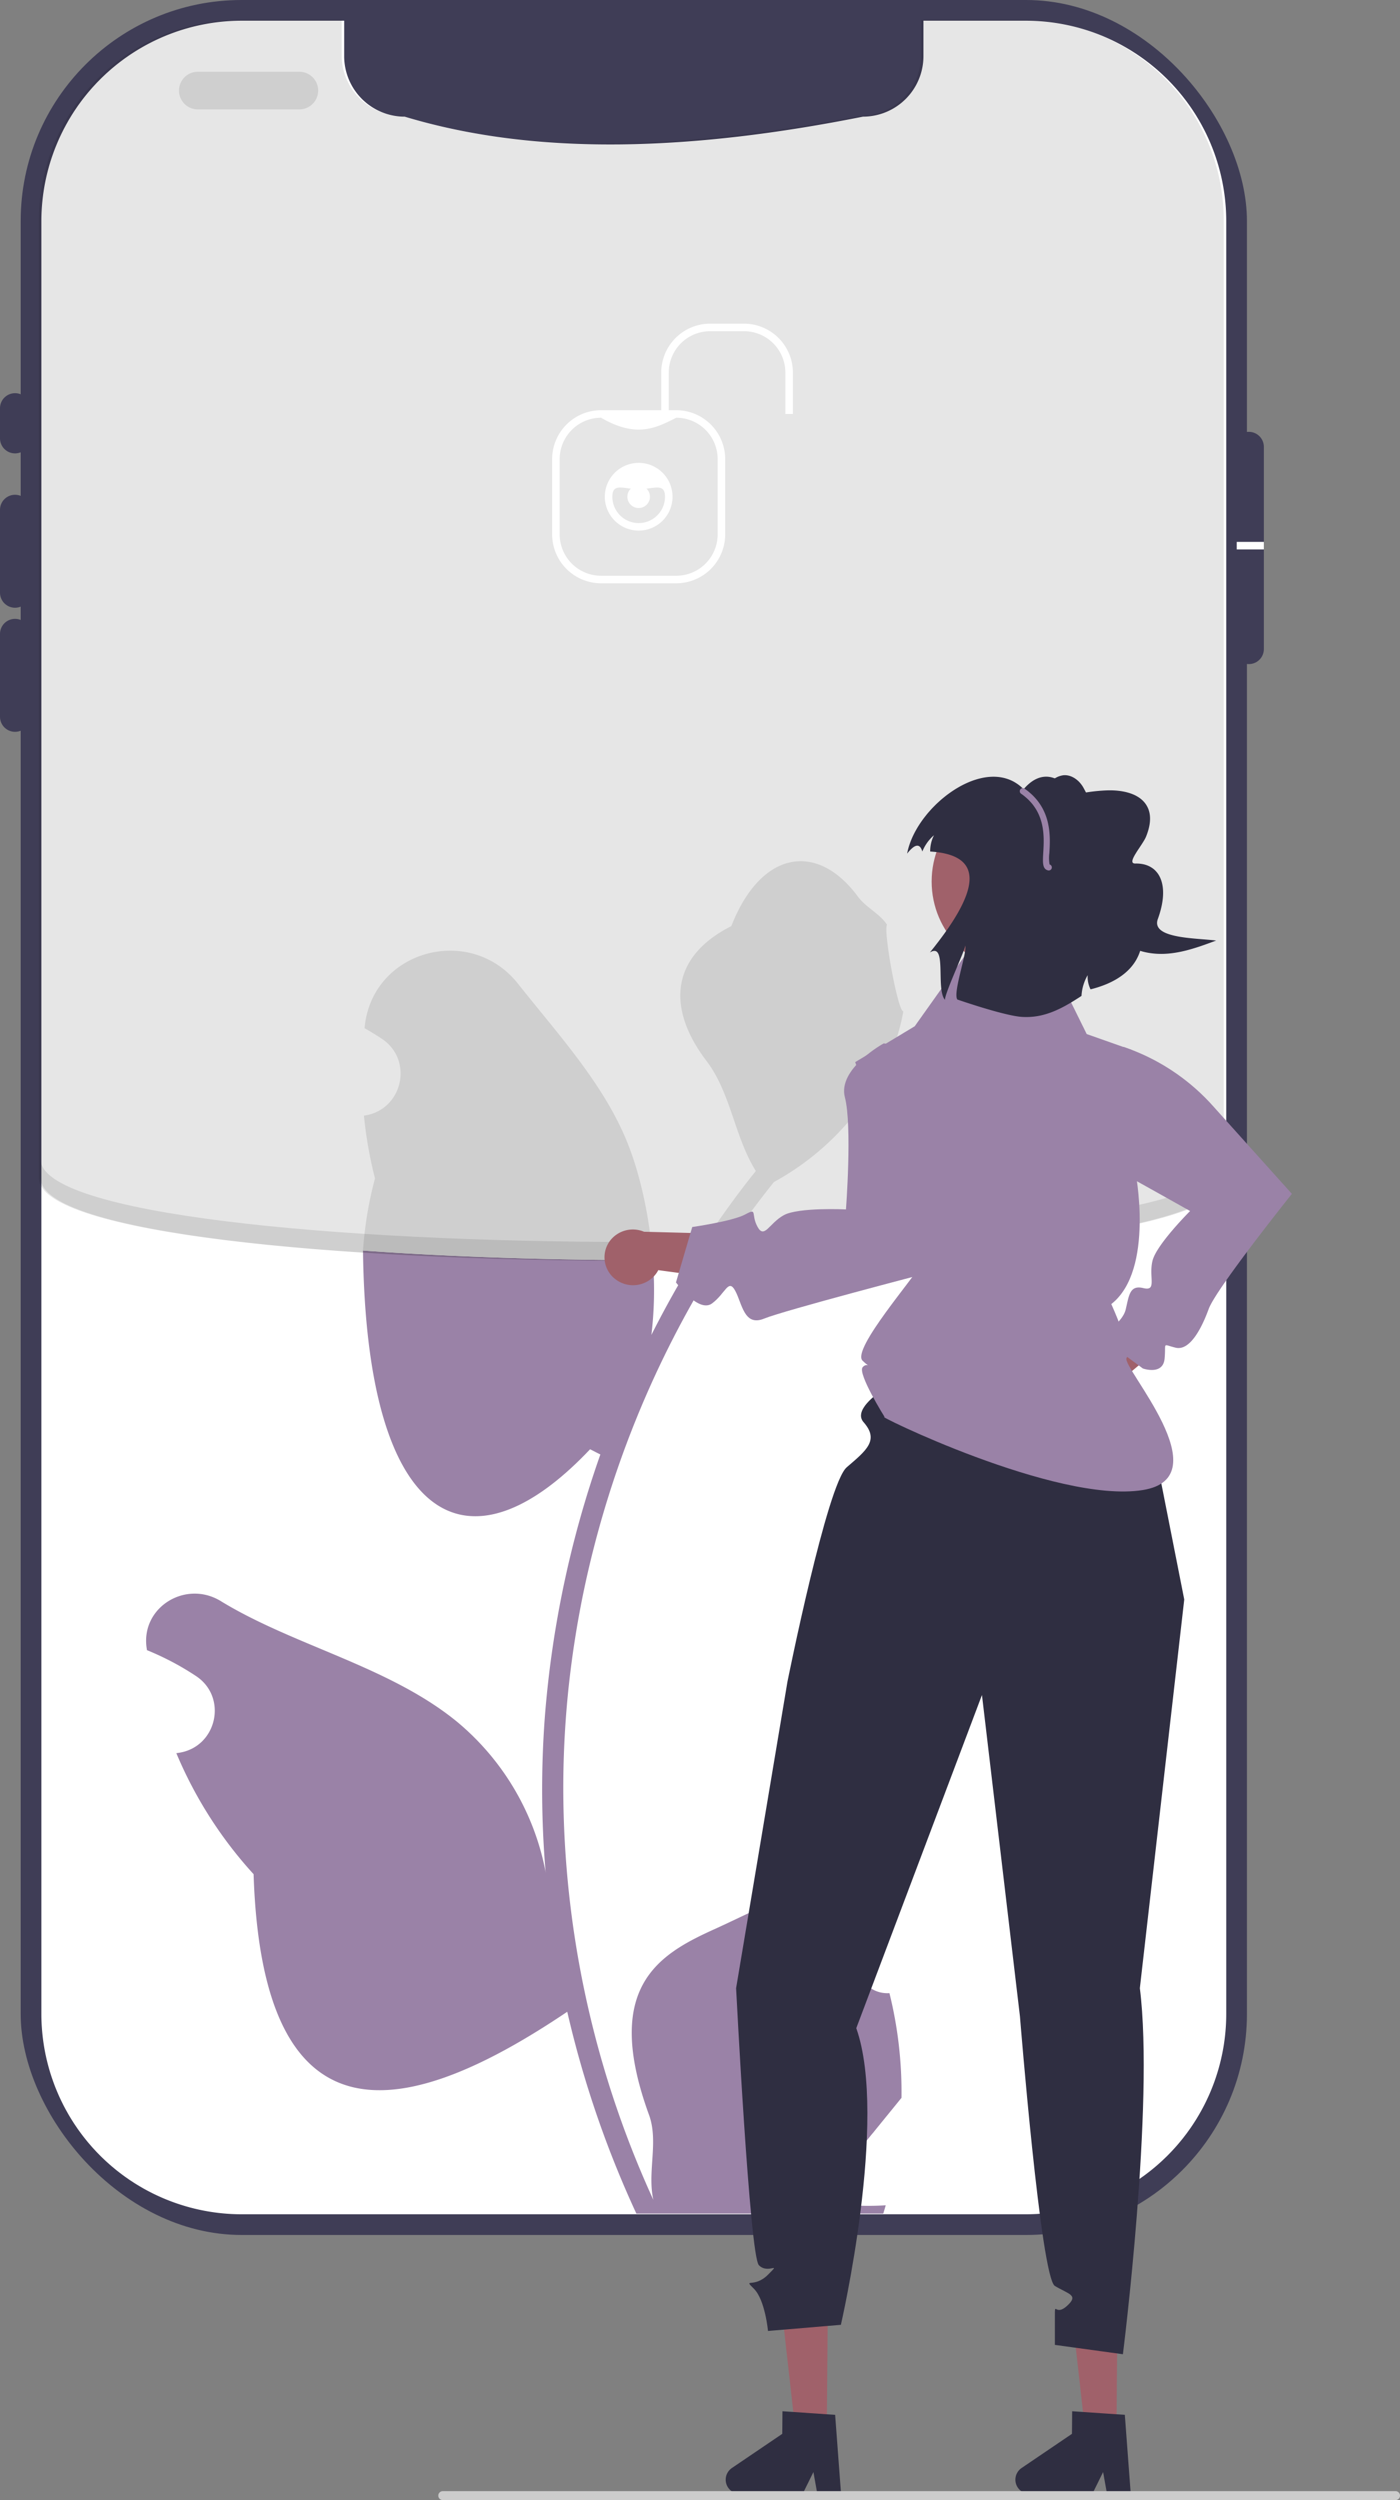 <svg xmlns="http://www.w3.org/2000/svg" width="372.193" height="664.464" viewBox="0 0 372.193 664.464" xmlns:xlink="http://www.w3.org/1999/xlink" role="img" artist="Katerina Limpitsouni" source="https://undraw.co/"><rect x="0" y="0" width="372.193" height="664.464" fill="#808080" stroke="none"/><rect x="5.5" width="326" height="594" rx="58.728" fill="#3f3d56"/><path d="M739.904,176.5v476.54a53.292,53.292,0,0,1-53.23,53.23h-208.54a53.292,53.292,0,0,1-53.23-53.23v-476.54a53.292,53.292,0,0,1,53.23-53.23h27.27v9.42a16.081,16.081,0,0,0,16.08,16.08c35.305,10.665,76.747,9,121.84,0a16.081,16.081,0,0,0,16.08-16.08v-9.42h27.27A53.292,53.292,0,0,1,739.904,176.5Z" transform="translate(-413.903 -117.768)" fill="#fff"/><path d="M417.903,238.268a4.005,4.005,0,0,1-4-4v-8a4,4,0,1,1,8,0v8A4.005,4.005,0,0,1,417.903,238.268Z" transform="translate(-413.903 -117.768)" fill="#3f3d56"/><path d="M417.903,279.289a4.005,4.005,0,0,1-4-4l0-22.021a4,4,0,1,1,8,0l0,22.021A4.005,4.005,0,0,1,417.903,279.289Z" transform="translate(-413.903 -117.768)" fill="#3f3d56"/><path d="M417.903,312.268a4.005,4.005,0,0,1-4-4V286.247a4,4,0,0,1,8,0V308.268A4.005,4.005,0,0,1,417.903,312.268Z" transform="translate(-413.903 -117.768)" fill="#3f3d56"/><path d="M745.905,232.54a3.997,3.997,0,0,0-4,3.99v53.74a4,4,0,0,0,8,0V236.53A4.003,4.003,0,0,0,745.905,232.54Z" transform="translate(-413.903 -117.768)" fill="#3f3d56"/><path d="M493.489,146.841h-27a5,5,0,0,1,0-10h27a5,5,0,0,1,0,10Z" transform="translate(-413.903 -117.768)" fill="#e6e6e6"/><path d="M650.362,647.495c-7.524.471-11.683-8.877-5.99-14.326.208-.828.358-1.423.566-2.251q-.112-.271-.225-.541c-7.609-18.144-23.017-7.958-40.943.152-14.785,6.689-29.687,15.404-17.321,49.336,2.597,7.128-.518,15.196,1.153,22.583A263.258,263.258,0,0,1,563.655,593.109a254.101,254.101,0,0,1,1.576-28.347q1.306-11.574,3.623-22.983a267.545,267.545,0,0,1,35.917-89.193q-3.296.044-6.602.071-5.95,9.715-11.089,19.891a100.252,100.252,0,0,0,.385-19.849c-26.731-.01-53.442-.865-77.058-2.565.896,72.379,27.613,87.472,60.376,52.807.917.47,1.812.941,2.729,1.388a273.582,273.582,0,0,0-14.726,69.302,259.474,259.474,0,0,0,.188,41.896q-.035-.247-.071-.494a68.565,68.565,0,0,0-23.407-39.591C517.484,560.646,492.036,555.197,472.603,543.303c-9.354-5.725-21.341,1.673-19.708,12.518q.039.26.079.519a75.332,75.332,0,0,1,8.445,4.069q2.341,1.321,4.584,2.804c8.521,5.635,5.576,18.844-4.52,20.402l-.229.035c-.165.024-.306.047-.47.071a111.645,111.645,0,0,0,20.536,32.157c2.409,74.338,41.522,64.752,83.369,36.58h.024a273.503,273.503,0,0,0,18.372,53.635h65.632c.235-.729.447-1.482.659-2.211a74.578,74.578,0,0,1-18.161-1.082c4.87-5.975,9.739-11.998,14.608-17.973a4.089,4.089,0,0,0,.306-.353c2.47-3.058,4.964-6.093,7.434-9.151l.001-.004a109.228,109.228,0,0,0-3.201-27.825Z" transform="translate(-413.903 -117.768)" fill="#9a82a7"/><path d="M580.427,420.796c-6.367-15.36-18.301-28.296-28.811-41.575-12.624-15.95-38.51-8.989-40.734,11.23q-.032.294-.063.587,2.342,1.321,4.584,2.804c8.521,5.635,5.576,18.844-4.52,20.402l-.229.035a111.551,111.551,0,0,0,2.94,16.679,101.224,101.224,0,0,0-3.19,19.177c23.616,1.7,50.328,2.555,77.058,2.565C586.598,440.943,583.984,429.367,580.427,420.796Z" transform="translate(-413.903 -117.768)" fill="#e6e6e6"/><path d="M649.141,401.33a54.06,54.06,0,0,0,4.917-14.773c-1.435.188-5.411-21.666-4.328-23.007-2-3.035-5.579-4.543-7.763-7.504-10.862-14.727-25.827-12.155-33.639,7.857-16.689,8.423-16.851,22.392-6.61,35.827,6.515,8.547,7.41,20.113,13.127,29.264-.588.753-1.2,1.482-1.788,2.235a263.619,263.619,0,0,0-16.886,24.429q3.306-.027,6.602-.071a259.313,259.313,0,0,1,16.894-23.675A70.871,70.871,0,0,0,649.141,401.33Z" transform="translate(-413.903 -117.768)" fill="#e6e6e6"/><path d="M739.242,176.284v254.54c0,29.35-315,29.35-315,0v-254.54a53.292,53.292,0,0,1,53.23-53.23h27.27v9.42a16.081,16.081,0,0,0,16.08,16.08c33.805,10.617,75.539,8.869,121.84,0a16.081,16.081,0,0,0,16.08-16.08v-9.42h27.27A53.292,53.292,0,0,1,739.242,176.284Z" transform="translate(-413.903 -117.768)" opacity="0.1"/><path d="M611.695,203.79h-9a13.014,13.014,0,0,0-13,13v10h-16a13.014,13.014,0,0,0-13,13v20a13.014,13.014,0,0,0,13,13h20a13.014,13.014,0,0,0,13-13v-20a13.014,13.014,0,0,0-13-13h-2v-10a11.012,11.012,0,0,1,11-11h9a11.012,11.012,0,0,1,11,11v11h2v-11A13.014,13.014,0,0,0,611.695,203.79Zm-7,36v20a11.012,11.012,0,0,1-11,11h-20a11.012,11.012,0,0,1-11-11v-20a11.012,11.012,0,0,1,11-11c9.469,5.509,14.686,2.66,20,0A11.012,11.012,0,0,1,604.695,239.79Z" transform="translate(-413.903 -117.768)" fill="#fff"/><path d="M583.695,258.79a9,9,0,1,0-9-9A9.01,9.01,0,0,0,583.695,258.79Zm0-11c3.86,0,7-1.86,7,2a7,7,0,1,1-14,0C576.695,245.93,579.835,247.79,583.695,247.79Z" transform="translate(-413.903 -117.768)" fill="#fff"/><circle cx="169.791" cy="132.022" r="3" fill="#fff"/><rect x="328.791" y="144.022" width="7.21" height="2" fill="#fff"/><path d="M424.695,425.843v5c0,29.35,315,29.35,315,0v-5C739.695,455.193,424.695,455.193,424.695,425.843Z" transform="translate(-413.903 -117.768)" opacity="0.1"/><path d="M702.922,497.386a7.665,7.665,0,0,0,6.019-8.835,7.353,7.353,0,0,0-.327-1.171l20.489-17.183-5.061-13.464-25.522,26.573a7.644,7.644,0,0,0-4.326,8.268,7.315,7.315,0,0,0,8.531,5.851h0Q702.824,497.407,702.922,497.386Z" transform="translate(-413.903 -117.768)" fill="#a0616a"/><path d="M712.57,395.996l-8.125,6.479s-9.71,17.653-2.75,21.315,28.598,15.838,28.598,15.838-8.943,8.902-9.997,13.226,1.28,8.166-2.426,7.261-3.811,2.04-4.716,5.746-6.931,7.119-6.931,7.119L717.742,481.48s5.332,1.883,5.769-2.591-.777-3.843,2.929-2.939,6.829-4.895,8.803-10.304S757.357,435.064,757.357,435.064l-21.071-23.448a55.998,55.998,0,0,0-23.716-15.619Z" transform="translate(-413.903 -117.768)" fill="#9a82a7"/><polygon points="296.815 645.673 288.426 645.602 284.713 612.491 297.094 612.596 296.815 645.673" fill="#a0616a"/><path d="M683.848,776.78a3.755,3.755,0,0,0,3.718,3.783l16.679.139,2.92-5.918,1.072,5.949,6.293.057-1.589-21.217-2.189-.146-8.931-.616-2.881-.193-.051,6.003-13.398,9.087A3.749,3.749,0,0,0,683.848,776.78Z" transform="translate(-413.903 -117.768)" fill="#2f2e41"/><polygon points="219.799 645.673 211.411 645.602 207.697 612.491 220.078 612.596 219.799 645.673" fill="#a0616a"/><path d="M606.833,776.78a3.755,3.755,0,0,0,3.718,3.783l16.679.139,2.92-5.918,1.072,5.949,6.293.057-1.589-21.217-2.189-.146-8.931-.616-2.881-.193-.051,6.003-13.398,9.087A3.749,3.749,0,0,0,606.833,776.78Z" transform="translate(-413.903 -117.768)" fill="#2f2e41"/><path d="M655.406,483.055s-16.108,7.935-11.908,12.711.748,7.477-4.486,11.964-15.771,57.04-15.771,57.04l-13.644,81.409s3.62,71.084,6.05,73.616,6.168-1.207,2.429,2.532-6.73.748-3.739,3.739,3.739,11.216,3.739,11.216l19.376-1.633s12.612-54.639,4.095-78.844l33.412-88.545,10.101,85.437s5.545,69.378,9.283,71.621,6.432,2.394,3.216,5.31-3.216-1.571-3.216,2.915v7.441l18.087,2.483s8.401-66.511,4.504-97.287L728.738,542.873l-9.196-46.553-9.497-12.517Z" transform="translate(-413.903 -117.768)" fill="#2f2e41"/><path d="M577.677,457.876a7.665,7.665,0,0,0,10.585-1.503,7.354,7.354,0,0,0,.645-1.03l26.501,3.57,6.543-12.81-36.832-.965a7.644,7.644,0,0,0-9.025,2.372,7.315,7.315,0,0,0,1.421,10.247l0,0Q577.595,457.818,577.677,457.876Z" transform="translate(-413.903 -117.768)" fill="#a0616a"/><path d="M659.114,396.713l-10.262-1.641s-12.316,6.724-10.334,14.335.285,29.795.285,29.795-12.603-.613-16.51,1.52-5.173,6.446-7.001,3.098.099-5.125-3.249-3.297-14.105,3.355-14.105,3.355l-4.324,14.724s6.008,8.261,9.609,5.571,4.31-6.7,6.138-3.351,2.338,9.589,7.665,7.405,43.379-12.094,43.379-12.094l4.599-45.974Z" transform="translate(-413.903 -117.768)" fill="#9a82a7"/><path d="M649.099,494.406s-7.245-11.563-5.866-13.259,3.107,1.235,0-1.726,14.317-22.721,15.461-25.632S641.254,400.058,641.254,400.058l15.829-9.533,13.378-18.821,23.926,3.828,8.418,17.064L714.695,396.79l1,1v31s5.292,26.461-6.351,35.57c0,0,5.555,12.101,4.06,14.344s25.393,31.719,4.291,35.086C694.581,517.478,645.277,493.099,649.099,494.406Z" transform="translate(-413.903 -117.768)" fill="#9a82a7"/><path d="M530.427,781.042a1.186,1.186,0,0,0,1.19,1.19h253.29a1.19,1.19,0,1,0,0-2.38h-253.29A1.187,1.187,0,0,0,530.427,781.042Z" transform="translate(-413.903 -117.768)" fill="#ccc"/><circle cx="272.045" cy="234.283" r="24.363" fill="#a0616a"/><path d="M704.774,334.04c-.251-2.193-1.753-4.903-2.799-6.846s-3.064-3.531-5.267-3.395a5.618,5.618,0,0,0-4.304,2.925,11.781,11.781,0,0,0-1.339,5.201,27.241,27.241,0,0,0,8.858,21.691c1.708,1.531,3.762,2.894,6.056,2.946a7.811,7.811,0,0,0,5.532-2.488c3.712-3.717,4.273-9.828,2.291-14.693s-2.867-6.758-7.398-9.415" transform="translate(-413.903 -117.768)" fill="#2f2e41"/><path d="M670.549,369.08c.407,2.168-3.341,12.476-2.143,14.334,0,0,12.404,4.308,17.146,4.618,5.794.375,10.454-2.002,15.873-5.579a12.166,12.166,0,0,1,1.638-5.509,7.371,7.371,0,0,0,.766,3.765c20.296-5.042,15.327-23.255,3.069-31.788l-8.149-18.742c2.445.815-4.935-11.776-12.717-2.657-9.738-9.917-28.602,4.36-30.966,17.113,2.274-2.879,3.459-2.539,4.042-.554a11.225,11.225,0,0,1,3.096-4.327,9.382,9.382,0,0,0-1.01,4.327c15.361.953,12.502,11.316-.088,26.84,4.656-2.898,1.514,9.591,4,12.576C665.227,381.409,670.109,371.109,670.549,369.08Z" transform="translate(-413.903 -117.768)" fill="#2f2e41"/><path d="M692.716,349.121a.815.815,0,0,0,.222-1.599,9.872,9.872,0,0,1-.056-3.035c.265-4.501.709-12.035-6.605-17.121a.815.815,0,0,0-.93,1.338c6.564,4.564,6.17,11.258,5.909,15.687-.149,2.532-.257,4.361,1.279,4.709A.809.809,0,0,0,692.716,349.121Z" transform="translate(-413.903 -117.768)" fill="#9a82a7"/><path d="M692.336,331.311A45.962,45.962,0,0,1,707.987,327.842c4.267-.181,9.359.771,11.093,4.674,1.052,2.368.492,5.143-.471,7.549s-5.462,7.262-2.871,7.209c6.507-.133,9.284,5.685,5.983,14.727-1.914,5.244,9.964,5.042,15.501,5.744-4.161,1.544-8.385,3.102-12.807,3.472s-9.145-.591-12.447-3.556c-3.573-3.209-4.946-8.192-5.554-12.956s-.639-9.67-2.254-14.192-5.324-8.735-10.109-9.136" transform="translate(-413.903 -117.768)" fill="#2f2e41"/></svg>